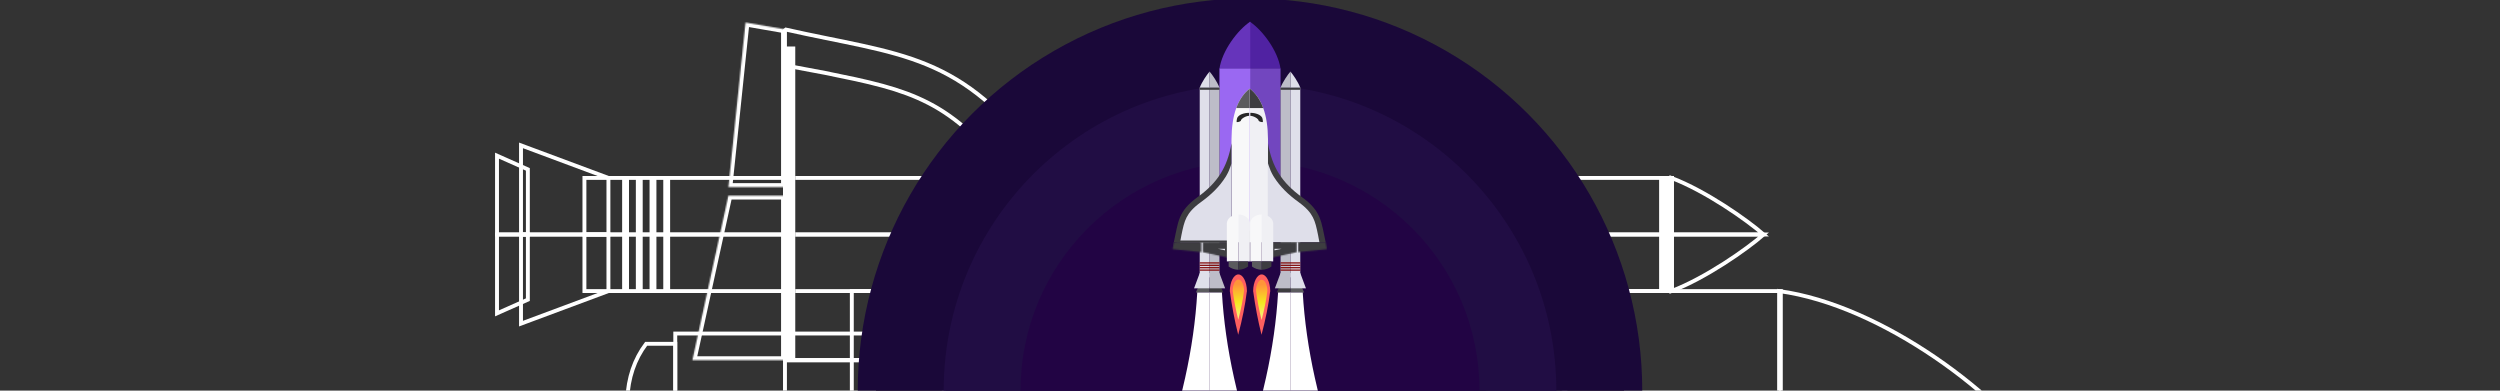 <?xml version="1.0" standalone="no"?><!-- Generator: Gravit.io --><svg xmlns="http://www.w3.org/2000/svg" xmlns:xlink="http://www.w3.org/1999/xlink" style="isolation:isolate" viewBox="0 0 1920 300" width="1920" height="300"><rect x="0" y="0" width="1920" height="300" fill="#333333" stroke="none"/><defs><clipPath id="_clipPath_J1VlFdDp18GmO1qytLPizzKWPps2dH0y"><rect width="1920" height="300"/></clipPath></defs><g clip-path="url(#_clipPath_J1VlFdDp18GmO1qytLPizzKWPps2dH0y)"><rect width="1920" height="300" style="fill:rgb(34,4,68)" fill-opacity="0"/><g><g><g><path d=" M 1574.341 356.914 C 1537.288 412.886 1445.115 481.75 1366.354 492.501 C 1366.354 435.019 1366.354 425.366 1366.354 356.914 L 1574.341 356.914 Z " fill="rgb(80,34,162)"/><rect x="943.139" y="67.97" width="135.587" height="713.476" transform="matrix(0,1,-1,0,1435.64,-586.225)" fill="rgb(114,70,191)"/><g/><g><g><path d=" M 1354.507 535.941 C 1341.474 547.288 1310.068 569.338 1283.672 579.382 C 1283.672 560.965 1283.672 557.872 1283.672 535.941 L 1354.507 535.941 Z " fill="rgb(223,223,234)"/><rect x="844.76" y="140.021" width="43.44" height="835.281" transform="matrix(0,1,-1,0,1424.142,-308.819)" fill="rgb(223,223,234)"/><path d=" M 1354.507 535.941 C 1341.474 524.595 1310.068 502.544 1283.672 492.501 C 1283.672 510.917 1283.672 514.01 1283.672 535.941 L 1354.507 535.941 Z " fill="rgb(189,189,200)"/><rect x="844.76" y="96.581" width="43.44" height="835.281" transform="matrix(0,1,-1,0,1380.701,-352.259)" fill="rgb(189,189,200)"/></g><g><path d=" M 405.399 585.964 L 381.705 596.495 L 381.705 535.941 L 405.399 535.941 L 405.399 585.964 Z " fill="rgb(91,91,94)"/><path d=" M 467.269 579.382 L 400.134 604.393 L 400.134 535.941 L 467.269 535.941 L 467.269 579.382 Z " fill="rgb(223,223,234)"/></g><g><path d=" M 405.399 485.919 L 381.705 475.388 L 381.705 535.941 L 405.399 535.941 L 405.399 485.919 Z " fill="rgb(61,61,64)"/><path d=" M 467.269 492.501 L 400.134 467.49 L 400.134 535.941 L 467.269 535.941 L 467.269 492.501 Z " fill="rgb(189,189,200)"/></g><rect x="468.585" y="533.309" width="86.881" height="5.266" transform="matrix(0,1,-1,0,1047.967,23.916)" fill="rgb(128,2,2)"/><rect x="458.054" y="533.309" width="86.881" height="5.266" transform="matrix(0,1,-1,0,1037.436,34.447)" fill="rgb(128,2,2)"/><rect x="447.523" y="533.309" width="86.881" height="5.266" transform="matrix(0,1,-1,0,1026.905,44.978)" fill="rgb(128,2,2)"/><rect x="436.992" y="533.309" width="86.881" height="5.266" transform="matrix(0,1,-1,0,1016.374,55.509)" fill="rgb(128,2,2)"/><rect x="1235.374" y="531.334" width="86.881" height="9.215" transform="matrix(0,1,-1,0,1814.756,-742.874)" fill="rgb(61,61,64)"/></g><g><path d=" M 381.705 536.203 L 381.705 481.642 C 136.106 467.285 -119.429 410.468 -384.841 311.137 L -384.841 536.203 L 381.705 536.203 Z " fill="rgb(255,255,255)"/><path d=" M 381.705 535.68 L 381.705 590.241 C 136.106 604.597 -119.429 661.415 -384.841 760.745 L -384.841 535.68 L 381.705 535.68 Z " fill="rgb(255,255,255)"/></g></g><g><path d=" M 1574.341 359.127 C 1537.288 303.155 1445.115 234.291 1366.354 223.541 C 1366.354 281.022 1366.354 290.676 1366.354 359.127 L 1574.341 359.127 Z " fill="none" vector-effect="non-scaling-stroke" stroke-width="3" stroke="rgb(255,255,255)" stroke-linejoin="miter" stroke-linecap="square" stroke-miterlimit="3"/><rect x="943.139" y="-65.404" width="135.587" height="713.476" transform="matrix(0,1,-1,0,1302.266,-719.598)" fill="none" vector-effect="non-scaling-stroke" stroke-width="3" stroke="rgb(255,255,255)" stroke-linejoin="miter" stroke-linecap="square" stroke-miterlimit="2"/><g/><g><g><path d=" M 1354.507 180.1 C 1341.474 168.753 1310.068 146.703 1283.672 136.66 C 1283.672 155.076 1283.672 158.169 1283.672 180.1 L 1354.507 180.1 Z " fill="none" vector-effect="non-scaling-stroke" stroke-width="3" stroke="rgb(255,255,255)" stroke-linejoin="miter" stroke-linecap="square" stroke-miterlimit="3"/><rect x="844.76" y="-259.261" width="43.44" height="835.281" transform="matrix(0,1,-1,0,1024.86,-708.1)" fill="none" vector-effect="non-scaling-stroke" stroke-width="3" stroke="rgb(255,255,255)" stroke-linejoin="miter" stroke-linecap="square" stroke-miterlimit="2"/><path d=" M 1354.507 180.1 C 1341.474 191.447 1310.068 213.497 1283.672 223.541 C 1283.672 205.124 1283.672 202.031 1283.672 180.1 L 1354.507 180.1 Z " fill="none" vector-effect="non-scaling-stroke" stroke-width="3" stroke="rgb(255,255,255)" stroke-linejoin="miter" stroke-linecap="square" stroke-miterlimit="3"/><rect x="844.76" y="-215.82" width="43.44" height="835.281" transform="matrix(0,1,-1,0,1068.301,-664.66)" fill="none" vector-effect="non-scaling-stroke" stroke-width="3" stroke="rgb(255,255,255)" stroke-linejoin="miter" stroke-linecap="square" stroke-miterlimit="2"/></g><g><path d=" M 405.399 130.078 L 381.705 119.547 L 381.705 180.1 L 405.399 180.1 L 405.399 130.078 Z " fill="none" vector-effect="non-scaling-stroke" stroke-width="3" stroke="rgb(255,255,255)" stroke-linejoin="miter" stroke-linecap="square" stroke-miterlimit="3"/><path d=" M 467.269 136.66 L 400.134 111.649 L 400.134 180.1 L 467.269 180.1 L 467.269 136.66 Z " fill="none" vector-effect="non-scaling-stroke" stroke-width="3" stroke="rgb(255,255,255)" stroke-linejoin="miter" stroke-linecap="square" stroke-miterlimit="3"/></g><g><path d=" M 405.399 230.122 L 381.705 240.653 L 381.705 180.1 L 405.399 180.1 L 405.399 230.122 Z " fill="none" vector-effect="non-scaling-stroke" stroke-width="3" stroke="rgb(255,255,255)" stroke-linejoin="miter" stroke-linecap="square" stroke-miterlimit="3"/><path d=" M 467.269 223.541 L 400.134 248.552 L 400.134 180.1 L 467.269 180.1 L 467.269 223.541 Z " fill="none" vector-effect="non-scaling-stroke" stroke-width="3" stroke="rgb(255,255,255)" stroke-linejoin="miter" stroke-linecap="square" stroke-miterlimit="3"/></g><rect x="468.585" y="177.467" width="86.881" height="5.266" transform="matrix(0,1,-1,0,692.126,-331.926)" fill="rgb(255,255,255)"/><rect x="458.054" y="177.467" width="86.881" height="5.266" transform="matrix(0,1,-1,0,681.595,-321.395)" fill="rgb(255,255,255)"/><rect x="447.523" y="177.467" width="86.881" height="5.266" transform="matrix(0,1,-1,0,671.064,-310.864)" fill="rgb(255,255,255)"/><rect x="436.992" y="177.467" width="86.881" height="5.266" transform="matrix(0,1,-1,0,660.533,-300.333)" fill="rgb(255,255,255)"/><rect x="1235.374" y="175.493" width="86.881" height="9.215" transform="matrix(0,1,-1,0,1458.915,-1098.715)" fill="rgb(255,255,255)"/></g></g></g><g><path d=" M 1279.473 356.914 C 1238.465 409.75 1164.296 436.503 1057.006 437.213 L 602.856 437.213 L 602.856 356.914 L 1279.473 356.914 Z " fill="rgb(240,240,244)"/><path d=" M 602.856 691.274 L 602.856 437.213 L 1038.576 437.213 C 931.971 455.838 864.841 499.214 801.642 586.688 C 738.442 674.161 691.817 671.097 602.856 691.274 Z " fill="rgb(61,61,64)"/><path d=" M 917.47 449.061 C 932.583 442.419 950.28 437.272 950.379 437.213 L 602.856 437.213 L 602.856 663.63 C 604.33 663.327 632.145 658.154 633.619 657.851 C 641.478 656.284 649.337 654.652 657.169 652.954 C 664.133 651.453 671.057 649.768 677.929 647.912 C 684.129 646.24 690.263 644.292 696.292 642.068 C 701.979 639.961 707.534 637.526 712.931 634.762 C 718.434 631.931 723.739 628.72 728.807 625.165 C 734.454 621.19 739.838 616.846 744.906 612.173 C 750.909 606.644 756.582 600.773 761.927 594.586 C 768.377 587.109 774.498 579.355 780.264 571.326 C 788.254 560.229 796.653 549.434 805.446 538.969 C 813.792 529.044 822.585 519.487 831.8 510.351 C 840.685 501.544 850.019 493.199 859.773 485.353 C 869.356 477.652 879.347 470.491 889.734 463.896 C 889.826 463.837 902.356 455.702 917.47 449.061 Z " fill="rgb(223,223,234)"/><path d=" M 1193.909 356.914 L 1279.473 356.914 C 1259.131 383.124 1230.629 402.915 1193.909 416.243 L 1193.909 356.914 L 1193.909 356.914 Z " fill="rgb(61,61,64)"/><path d=" M 1172.847 359.547 C 1172.725 382.207 1165.239 404.951 1150.468 412.155 C 1143.689 414.191 1137.533 415.055 1132.039 414.787 C 1131.953 406.438 1133.695 401.206 1137.304 396.405 C 1147.478 396.149 1159.683 372.515 1159.683 359.547 L 1172.847 359.547 Z " fill="rgb(38,38,38)"/><mask id="_mask_EbyAsMh51fJdSBmXK23K4uCPYM9ylgJC"><path d=" M 602.856 691.274 L 572.579 696.539 L 559.415 570.167 L 602.856 570.167 L 602.856 691.274 Z " fill="white" stroke="none"/></mask><path d=" M 602.856 691.274 L 572.579 696.539 L 559.415 570.167 L 602.856 570.167 L 602.856 691.274 Z " fill="rgb(223,223,234)" mask="url(#_mask_EbyAsMh51fJdSBmXK23K4uCPYM9ylgJC)" vector-effect="non-scaling-stroke" stroke-width="10" stroke="rgb(61,61,64)" stroke-linejoin="miter" stroke-linecap="square" stroke-miterlimit="3"/><mask id="_mask_1QGNxd6ro3FAoXR9Kqea43nSuHXJKaQr"><path d=" M 602.856 563.585 L 559.415 563.585 L 531.771 437.213 L 602.856 437.213 L 602.856 563.585 Z " fill="white" stroke="none"/></mask><path d=" M 602.856 563.585 L 559.415 563.585 L 531.771 437.213 L 602.856 437.213 L 602.856 563.585 Z " fill="rgb(223,223,234)" mask="url(#_mask_1QGNxd6ro3FAoXR9Kqea43nSuHXJKaQr)" vector-effect="non-scaling-stroke" stroke-width="10" stroke="rgb(61,61,64)" stroke-linejoin="miter" stroke-linecap="square" stroke-miterlimit="3"/><rect x="486.356" y="152.218" width="240.897" height="7.898" transform="matrix(0,1,-1,0,762.972,-450.638)" fill="rgb(61,61,64)"/><g><path d=" M 644.98 409.505 L 644.98 409.505 L 685.129 409.505 L 687.809 409.505 L 725.279 409.505 C 725.279 436.34 708.721 458.332 687.809 460.075 L 687.809 460.186 L 685.129 460.186 L 518.608 460.186 L 518.608 409.505 L 644.98 409.505 Z " fill="rgb(240,240,244)"/><path d=" M 644.98 409.505 L 644.98 409.505 L 685.129 409.505 L 687.809 409.505 L 725.279 409.505 C 725.279 382.671 708.721 360.679 687.809 358.936 L 687.809 358.825 L 685.129 358.825 L 518.608 358.825 L 518.608 409.505 L 644.98 409.505 Z " fill="rgb(248,248,249)"/><path d=" M 496.229 366.723 L 518.608 366.723 L 518.608 409.505 L 496.229 409.505 L 481.749 409.505 C 482.427 392.9 487.24 378.652 496.229 366.723 Z " fill="rgb(91,91,94)"/><path d=" M 496.229 452.288 L 518.608 452.288 L 518.608 409.505 L 496.229 409.505 L 481.749 409.505 C 482.427 426.111 487.24 440.358 496.229 452.288 Z " fill="rgb(61,61,64)"/></g></g><g><path d=" M 1279.473 356.914 C 1238.465 304.078 1164.296 277.325 1057.006 276.615 L 602.856 276.615 L 602.856 356.914 L 1279.473 356.914 Z " fill="none" vector-effect="non-scaling-stroke" stroke-width="3" stroke="rgb(255,255,255)" stroke-linejoin="miter" stroke-linecap="square" stroke-miterlimit="3"/><path d=" M 1193.909 356.914 L 1279.473 356.914 C 1259.131 330.705 1230.629 310.913 1193.909 297.585 L 1193.909 356.914 L 1193.909 356.914 Z " fill="rgb(91,91,94)"/><path d=" M 602.856 22.555 L 602.856 276.615 L 1038.576 276.615 C 931.971 257.99 864.841 214.614 801.642 127.141 C 738.442 39.668 691.817 42.731 602.856 22.555 Z " fill="none" vector-effect="non-scaling-stroke" stroke-width="3" stroke="rgb(255,255,255)" stroke-linejoin="bevel" stroke-linecap="butt" stroke-miterlimit="3"/><path d=" M 917.47 264.768 C 932.583 271.409 950.28 276.556 950.379 276.615 L 602.856 276.615 L 602.856 50.199 C 604.33 50.501 632.145 55.675 633.619 55.977 C 641.478 57.544 649.337 59.176 657.169 60.874 C 664.133 62.375 671.057 64.06 677.929 65.916 C 684.129 67.588 690.263 69.536 696.292 71.761 C 701.979 73.867 707.534 76.302 712.931 79.067 C 718.434 81.897 723.739 85.109 728.807 88.663 C 734.454 92.638 739.838 96.983 744.906 101.656 C 750.909 107.184 756.582 113.055 761.927 119.242 C 768.377 126.719 774.498 134.473 780.264 142.503 C 788.254 153.6 796.653 164.394 805.446 174.859 C 813.792 184.785 822.585 194.342 831.8 203.477 C 840.685 212.284 850.019 220.63 859.773 228.475 C 869.356 236.176 879.347 243.337 889.734 249.932 C 889.826 249.992 902.356 258.127 917.47 264.768 Z " fill="none" vector-effect="non-scaling-stroke" stroke-width="3" stroke="rgb(255,255,255)" stroke-linejoin="bevel" stroke-linecap="butt" stroke-miterlimit="3"/><path d=" M 1172.847 354.281 C 1172.725 331.621 1165.239 308.878 1150.468 301.674 C 1143.689 299.638 1137.533 298.773 1132.039 299.041 C 1131.953 307.391 1133.695 312.622 1137.304 317.423 C 1147.478 317.679 1159.683 341.313 1159.683 354.281 L 1172.847 354.281 Z " fill="rgb(38,38,38)"/><mask id="_mask_j23rU7uAImLhbtZ4MrW950k8VHs5PlYC"><path d=" M 602.856 22.555 L 572.579 17.289 L 559.415 143.661 L 602.856 143.661 L 602.856 22.555 Z " fill="white" stroke="none"/></mask><path d=" M 602.856 22.555 L 572.579 17.289 L 559.415 143.661 L 602.856 143.661 L 602.856 22.555 Z " fill="none" mask="url(#_mask_j23rU7uAImLhbtZ4MrW950k8VHs5PlYC)" vector-effect="non-scaling-stroke" stroke-width="6" stroke="rgb(255,255,255)" stroke-linejoin="bevel" stroke-linecap="butt" stroke-miterlimit="3"/><mask id="_mask_rl5ufMvXPxehAWaJwVCBBAqjcXnAvY4X"><path d=" M 602.856 150.243 L 559.415 150.243 L 531.771 276.615 L 602.856 276.615 L 602.856 150.243 Z " fill="white" stroke="none"/></mask><path d=" M 602.856 150.243 L 559.415 150.243 L 531.771 276.615 L 602.856 276.615 L 602.856 150.243 Z " fill="none" mask="url(#_mask_rl5ufMvXPxehAWaJwVCBBAqjcXnAvY4X)" vector-effect="non-scaling-stroke" stroke-width="6" stroke="rgb(255,255,255)" stroke-linejoin="bevel" stroke-linecap="butt" stroke-miterlimit="3"/><rect x="486.356" y="152.218" width="240.897" height="7.898" transform="matrix(0,1,-1,0,762.972,-450.638)" fill="rgb(255,255,255)"/><g><path d=" M 644.98 306.828 L 644.98 306.828 L 685.129 306.828 L 687.809 306.828 L 725.279 306.828 C 725.279 333.663 708.721 355.654 687.809 357.397 L 687.809 357.509 L 685.129 357.509 L 518.608 357.509 L 518.608 306.828 L 644.98 306.828 Z " fill="none" vector-effect="non-scaling-stroke" stroke-width="5" stroke="rgb(255,255,255)" stroke-linejoin="miter" stroke-linecap="square" stroke-miterlimit="3"/><path d=" M 644.98 306.828 L 644.98 306.828 L 685.129 306.828 L 687.809 306.828 L 725.279 306.828 C 725.279 279.993 708.721 258.002 687.809 256.259 L 687.809 256.148 L 685.129 256.148 L 518.608 256.148 L 518.608 306.828 L 644.98 306.828 Z " fill="none" vector-effect="non-scaling-stroke" stroke-width="3" stroke="rgb(255,255,255)" stroke-linejoin="miter" stroke-linecap="square" stroke-miterlimit="3"/><path d=" M 496.229 264.046 L 518.608 264.046 L 518.608 306.828 L 496.229 306.828 L 481.749 306.828 C 482.427 290.223 487.24 275.975 496.229 264.046 Z " fill="none" vector-effect="non-scaling-stroke" stroke-width="3" stroke="rgb(255,255,255)" stroke-linejoin="miter" stroke-linecap="square" stroke-miterlimit="3"/><path d=" M 496.229 349.61 L 518.608 349.61 L 518.608 306.828 L 496.229 306.828 L 481.749 306.828 C 482.427 323.433 487.24 337.681 496.229 349.61 Z " fill="none" vector-effect="non-scaling-stroke" stroke-width="5" stroke="rgb(255,255,255)" stroke-linejoin="miter" stroke-linecap="square" stroke-miterlimit="3"/></g></g></g><g><circle vector-effect="non-scaling-stroke" cx="960" cy="300" r="287.252" fill="rgb(18,4,40)"/><circle vector-effect="non-scaling-stroke" cx="960" cy="300" r="301.252" fill="rgb(26,8,57)"/><circle vector-effect="non-scaling-stroke" cx="960" cy="300" r="235.252" fill="rgb(33,13,68)"/><circle vector-effect="non-scaling-stroke" cx="960" cy="300" r="176.252" fill="rgb(34,4,68)"/><g><g><g><path d=" M 959.807 16.616 C 969.571 23.08 981.584 39.158 983.459 52.898 C 973.432 52.898 971.748 52.898 959.807 52.898 L 959.807 16.616 Z " fill="rgb(80,34,162)"/><rect x="959.807" y="52.668" width="23.652" height="124.46" transform="matrix(1,0,0,1,0,0)" fill="rgb(114,70,191)"/><g/><g><g><path d=" M 991.037 54.964 C 993.016 57.238 996.862 62.716 998.614 67.321 C 995.402 67.321 994.862 67.321 991.037 67.321 L 991.037 54.964 Z " fill="rgb(223,223,234)"/><rect x="991.037" y="67.242" width="7.578" height="145.707" transform="matrix(1,0,0,1,0,0)" fill="rgb(223,223,234)"/><path d=" M 991.037 54.964 C 989.057 57.238 985.211 62.716 983.459 67.321 C 986.671 67.321 987.211 67.321 991.037 67.321 L 991.037 54.964 Z " fill="rgb(189,189,200)"/><rect x="983.459" y="67.242" width="7.578" height="145.707" transform="matrix(1,0,0,1,0,0)" fill="rgb(189,189,200)"/></g><g><path d=" M 999.763 220.527 L 1001.6 224.661 L 991.037 224.661 L 991.037 220.527 L 999.763 220.527 Z " fill="rgb(91,91,94)"/><path d=" M 998.614 209.735 L 1002.977 221.446 L 991.037 221.446 L 991.037 209.735 L 998.614 209.735 Z " fill="rgb(223,223,234)"/></g><g><path d=" M 982.311 220.527 L 980.474 224.661 L 991.037 224.661 L 991.037 220.527 L 982.311 220.527 Z " fill="rgb(61,61,64)"/><path d=" M 983.459 209.735 L 979.096 221.446 L 991.037 221.446 L 991.037 209.735 L 983.459 209.735 Z " fill="rgb(189,189,200)"/></g><rect x="983.459" y="201.468" width="15.156" height="0.919" transform="matrix(1,0,0,1,0,0)" fill="rgb(128,2,2)"/><rect x="983.459" y="203.305" width="15.156" height="0.919" transform="matrix(1,0,0,1,0,0)" fill="rgb(128,2,2)"/><rect x="983.459" y="205.142" width="15.156" height="0.919" transform="matrix(1,0,0,1,0,0)" fill="rgb(128,2,2)"/><rect x="983.459" y="206.979" width="15.156" height="0.919" transform="matrix(1,0,0,1,0,0)" fill="rgb(128,2,2)"/><rect x="983.459" y="67.364" width="15.156" height="1.607" transform="matrix(1,0,0,1,0,0)" fill="rgb(61,61,64)"/></g><g><path d=" M 991.082 224.661 L 981.565 224.661 C 979.06 267.503 969.149 312.079 951.822 358.378 L 991.082 358.378 L 991.082 224.661 Z " fill="rgb(255,255,255)"/><path d=" M 990.991 224.661 L 1000.509 224.661 C 1003.013 267.503 1012.924 312.079 1030.252 358.378 L 990.991 358.378 L 990.991 224.661 Z " fill="rgb(255,255,255)"/></g></g><g><path d=" M 960.193 16.616 C 950.429 23.08 938.416 39.158 936.541 52.898 C 946.568 52.898 948.252 52.898 960.193 52.898 L 960.193 16.616 Z " fill="rgb(102,52,187)"/><rect x="936.541" y="52.668" width="23.652" height="124.46" transform="matrix(1,0,0,1,0,0)" fill="rgb(154,104,242)"/><g/><g><g><path d=" M 928.963 54.964 C 926.984 57.238 923.138 62.716 921.386 67.321 C 924.598 67.321 925.138 67.321 928.963 67.321 L 928.963 54.964 Z " fill="rgb(223,223,234)"/><rect x="921.386" y="67.242" width="7.578" height="145.707" transform="matrix(1,0,0,1,0,0)" fill="rgb(223,223,234)"/><path d=" M 928.963 54.964 C 930.943 57.238 934.789 62.716 936.541 67.321 C 933.329 67.321 932.789 67.321 928.963 67.321 L 928.963 54.964 Z " fill="rgb(189,189,200)"/><rect x="928.963" y="67.242" width="7.578" height="145.707" transform="matrix(1,0,0,1,0,0)" fill="rgb(189,189,200)"/></g><g><path d=" M 920.237 220.527 L 918.4 224.661 L 928.963 224.661 L 928.963 220.527 L 920.237 220.527 Z " fill="rgb(91,91,94)"/><path d=" M 921.386 209.735 L 917.023 221.446 L 928.963 221.446 L 928.963 209.735 L 921.386 209.735 Z " fill="rgb(223,223,234)"/></g><g><path d=" M 937.689 220.527 L 939.526 224.661 L 928.963 224.661 L 928.963 220.527 L 937.689 220.527 Z " fill="rgb(61,61,64)"/><path d=" M 936.541 209.735 L 940.904 221.446 L 928.963 221.446 L 928.963 209.735 L 936.541 209.735 Z " fill="rgb(189,189,200)"/></g><rect x="921.386" y="201.468" width="15.156" height="0.919" transform="matrix(1,0,0,1,0,0)" fill="rgb(128,2,2)"/><rect x="921.386" y="203.305" width="15.156" height="0.919" transform="matrix(1,0,0,1,0,0)" fill="rgb(128,2,2)"/><rect x="921.386" y="205.142" width="15.156" height="0.919" transform="matrix(1,0,0,1,0,0)" fill="rgb(128,2,2)"/><rect x="921.386" y="206.979" width="15.156" height="0.919" transform="matrix(1,0,0,1,0,0)" fill="rgb(128,2,2)"/><rect x="921.386" y="67.364" width="15.156" height="1.607" transform="matrix(1,0,0,1,0,0)" fill="rgb(61,61,64)"/></g><g><path d=" M 929.009 224.661 L 919.491 224.661 C 916.987 267.503 907.076 312.079 889.748 358.378 L 929.009 358.378 L 929.009 224.661 Z " fill="rgb(255,255,255)"/><path d=" M 928.918 224.661 L 938.435 224.661 C 940.94 267.503 950.851 312.079 968.178 358.378 L 928.918 358.378 L 928.918 224.661 Z " fill="rgb(255,255,255)"/></g></g></g><g><path d=" M 959.807 68.053 C 969.024 75.207 973.691 88.145 973.814 106.861 L 973.814 186.083 L 959.807 186.083 L 959.807 68.053 Z " fill="rgb(240,240,244)"/><path d=" M 1018.133 186.083 L 973.814 186.083 L 973.814 110.075 C 977.063 128.672 984.63 140.382 999.889 151.407 C 1015.148 162.431 1014.613 170.564 1018.133 186.083 Z " fill="rgb(61,61,64)"/><path d=" M 975.881 131.201 C 974.723 128.565 973.825 125.478 973.814 125.461 L 973.814 186.083 L 1013.311 186.083 C 1013.258 185.826 1012.356 180.974 1012.303 180.716 C 1012.029 179.346 1011.745 177.975 1011.448 176.608 C 1011.187 175.394 1010.893 174.186 1010.569 172.987 C 1010.277 171.906 1009.938 170.836 1009.549 169.784 C 1009.182 168.792 1008.757 167.823 1008.275 166.881 C 1007.781 165.921 1007.221 164.996 1006.601 164.112 C 1005.908 163.127 1005.15 162.188 1004.335 161.304 C 1003.37 160.256 1002.346 159.267 1001.267 158.334 C 999.962 157.209 998.61 156.141 997.209 155.136 C 995.273 153.742 993.39 152.277 991.565 150.743 C 989.833 149.287 988.166 147.753 986.573 146.146 C 985.036 144.596 983.581 142.968 982.212 141.266 C 980.869 139.594 979.619 137.851 978.469 136.04 C 978.459 136.024 977.04 133.838 975.881 131.201 Z " fill="rgb(223,223,234)"/><path d=" M 959.807 82.979 L 959.807 68.053 C 964.379 71.602 967.831 76.574 970.156 82.979 L 959.807 82.979 L 959.807 82.979 Z " fill="rgb(61,61,64)"/><path d=" M 960.266 86.653 C 964.219 86.674 968.187 87.98 969.443 90.557 C 969.798 91.739 969.949 92.813 969.902 93.772 C 968.446 93.787 967.533 93.483 966.696 92.853 C 966.651 91.078 962.528 88.949 960.266 88.949 L 960.266 86.653 Z " fill="rgb(38,38,38)"/><mask id="_mask_SQobROnOCZvNqecKymO8M86RXmSRLlvo"><path d=" M 1018.133 186.083 L 1019.052 191.364 L 997.007 193.661 L 997.007 186.083 L 1018.133 186.083 Z " fill="white" stroke="none"/></mask><path d=" M 1018.133 186.083 L 1019.052 191.364 L 997.007 193.661 L 997.007 186.083 L 1018.133 186.083 Z " fill="rgb(223,223,234)" mask="url(#_mask_SQobROnOCZvNqecKymO8M86RXmSRLlvo)" vector-effect="non-scaling-stroke" stroke-width="10" stroke="rgb(61,61,64)" stroke-linejoin="miter" stroke-linecap="square" stroke-miterlimit="3"/><mask id="_mask_z0uyWtX08cb1PLo3VH6YXZnpa7fKc9xn"><path d=" M 995.859 186.083 L 995.859 193.661 L 973.814 198.483 L 973.814 186.083 L 995.859 186.083 Z " fill="white" stroke="none"/></mask><path d=" M 995.859 186.083 L 995.859 193.661 L 973.814 198.483 L 973.814 186.083 L 995.859 186.083 Z " fill="rgb(223,223,234)" mask="url(#_mask_z0uyWtX08cb1PLo3VH6YXZnpa7fKc9xn)" vector-effect="non-scaling-stroke" stroke-width="10" stroke="rgb(61,61,64)" stroke-linejoin="miter" stroke-linecap="square" stroke-miterlimit="3"/><rect x="903.777" y="184.705" width="42.022" height="1.378" transform="matrix(1,0,0,1,0,0)" fill="rgb(61,61,64)"/><g><path d=" M 962.421 223.386 C 962.418 223.554 962.416 223.721 962.416 223.89 L 962.487 223.89 C 963.962 234.992 966.079 246.065 968.847 257.115 C 972.005 245.28 974.214 234.202 975.481 223.89 L 975.546 223.89 C 975.546 223.722 975.544 223.555 975.541 223.389 C 975.543 223.377 975.544 223.366 975.546 223.354 L 975.54 223.354 C 975.399 216.356 972.514 210.761 968.981 210.761 C 965.448 210.761 962.563 216.356 962.422 223.354 L 962.416 223.354 C 962.418 223.365 962.419 223.375 962.421 223.386 Z " fill="rgb(255,95,95)"/><linearGradient id="_lgradient_0" x1="0.497" y1="0.116" x2="0.51" y2="1.179" gradientTransform="matrix(8.753,0,0,30.904,964.604,214.85)" gradientUnits="userSpaceOnUse"><stop offset="0%" stop-opacity="1" style="stop-color:rgb(255,149,57)"/><stop offset="10%" stop-opacity="1" style="stop-color:rgb(255,167,52)"/><stop offset="42.174%" stop-opacity="1" style="stop-color:rgb(244,230,31)"/><stop offset="100%" stop-opacity="1" style="stop-color:rgb(251,246,182)"/></linearGradient><path d=" M 964.607 223.267 C 964.606 223.379 964.604 223.491 964.604 223.603 L 964.652 223.603 C 965.635 231.005 967.046 238.387 968.892 245.754 C 970.997 237.864 972.47 230.478 973.314 223.603 L 973.358 223.603 C 973.358 223.491 973.357 223.38 973.355 223.269 C 973.356 223.261 973.357 223.254 973.358 223.246 L 973.354 223.246 C 973.26 218.58 971.337 214.85 968.981 214.85 C 966.625 214.85 964.702 218.58 964.608 223.246 L 964.604 223.246 C 964.605 223.253 964.606 223.26 964.607 223.267 Z " fill="url(#_lgradient_0)"/></g><g><path d=" M 968.981 178.735 L 968.981 178.735 L 968.981 171.731 L 968.981 171.264 L 968.981 164.727 C 973.662 164.727 977.498 167.616 977.802 171.264 L 977.822 171.264 L 977.822 171.731 L 977.822 200.779 L 968.981 200.779 L 968.981 178.735 Z " fill="rgb(240,240,244)"/><path d=" M 968.981 178.735 L 968.981 178.735 L 968.981 171.731 L 968.981 171.264 L 968.981 164.727 C 964.3 164.727 960.464 167.616 960.16 171.264 L 960.14 171.264 L 960.14 171.731 L 960.14 200.779 L 968.981 200.779 L 968.981 178.735 Z " fill="rgb(248,248,249)"/><path d=" M 961.518 204.683 L 961.518 200.779 L 968.981 200.779 L 968.981 204.683 L 968.981 207.209 C 966.084 207.091 963.599 206.251 961.518 204.683 Z " fill="rgb(91,91,94)"/><path d=" M 976.444 204.683 L 976.444 200.779 L 968.981 200.779 L 968.981 204.683 L 968.981 207.209 C 971.878 207.091 974.363 206.251 976.444 204.683 Z " fill="rgb(61,61,64)"/></g></g><g><path d=" M 959.807 68.053 C 950.59 75.207 945.923 88.145 945.8 106.861 L 945.8 186.083 L 959.807 186.083 L 959.807 68.053 Z " fill="rgb(248,248,249)"/><path d=" M 959.807 82.979 L 959.807 68.053 C 955.235 71.602 951.783 76.574 949.458 82.979 L 959.807 82.979 L 959.807 82.979 Z " fill="rgb(91,91,94)"/><path d=" M 901.481 186.083 L 945.8 186.083 L 945.8 110.075 C 942.551 128.672 934.984 140.382 919.725 151.407 C 904.466 162.431 905.001 170.564 901.481 186.083 Z " fill="rgb(61,61,64)"/><path d=" M 943.733 131.201 C 944.891 128.565 945.789 125.478 945.8 125.461 L 945.8 186.083 L 906.303 186.083 C 906.356 185.826 907.258 180.974 907.311 180.716 C 907.584 179.346 907.869 177.975 908.165 176.608 C 908.427 175.394 908.721 174.186 909.045 172.987 C 909.337 171.906 909.676 170.836 910.065 169.784 C 910.432 168.792 910.857 167.823 911.339 166.881 C 911.833 165.921 912.393 164.996 913.013 164.112 C 913.706 163.127 914.464 162.188 915.279 161.304 C 916.244 160.256 917.268 159.267 918.347 158.334 C 919.652 157.209 921.004 156.141 922.405 155.136 C 924.341 153.742 926.224 152.277 928.049 150.743 C 929.781 149.287 931.448 147.753 933.041 146.146 C 934.578 144.596 936.033 142.968 937.402 141.266 C 938.745 139.594 939.994 137.851 941.145 136.04 C 941.155 136.024 942.574 133.838 943.733 131.201 Z " fill="rgb(223,223,234)"/><path d=" M 959.348 86.653 C 955.395 86.674 951.427 87.98 950.171 90.557 C 949.816 91.739 949.665 92.813 949.712 93.772 C 951.168 93.787 952.081 93.483 952.918 92.853 C 952.963 91.078 957.085 88.949 959.348 88.949 L 959.348 86.653 Z " fill="rgb(38,38,38)"/><mask id="_mask_JF5eDVNdWACD54svOCY2j8lAMmDIBLnF"><path d=" M 901.481 186.083 L 900.562 191.364 L 922.607 193.661 L 922.607 186.083 L 901.481 186.083 Z " fill="white" stroke="none"/></mask><path d=" M 901.481 186.083 L 900.562 191.364 L 922.607 193.661 L 922.607 186.083 L 901.481 186.083 Z " fill="rgb(223,223,234)" mask="url(#_mask_JF5eDVNdWACD54svOCY2j8lAMmDIBLnF)" vector-effect="non-scaling-stroke" stroke-width="10" stroke="rgb(61,61,64)" stroke-linejoin="miter" stroke-linecap="square" stroke-miterlimit="3"/><mask id="_mask_hQ5484gCunnT8dETRxG1teOKMjPgKmc3"><path d=" M 923.755 186.083 L 923.755 193.661 L 945.8 198.483 L 945.8 186.083 L 923.755 186.083 Z " fill="white" stroke="none"/></mask><path d=" M 923.755 186.083 L 923.755 193.661 L 945.8 198.483 L 945.8 186.083 L 923.755 186.083 Z " fill="rgb(223,223,234)" mask="url(#_mask_hQ5484gCunnT8dETRxG1teOKMjPgKmc3)" vector-effect="non-scaling-stroke" stroke-width="10" stroke="rgb(61,61,64)" stroke-linejoin="miter" stroke-linecap="square" stroke-miterlimit="3"/><rect x="903.777" y="184.705" width="42.022" height="1.378" transform="matrix(1,0,0,1,0,0)" fill="rgb(61,61,64)"/><g><path d=" M 944.51 223.386 C 944.507 223.554 944.505 223.721 944.505 223.89 L 944.576 223.89 C 946.05 234.992 948.168 246.065 950.936 257.115 C 954.094 245.28 956.303 234.202 957.569 223.89 L 957.634 223.89 C 957.634 223.722 957.633 223.555 957.63 223.389 C 957.632 223.377 957.633 223.366 957.634 223.354 L 957.629 223.354 C 957.488 216.356 954.603 210.761 951.07 210.761 C 947.537 210.761 944.651 216.356 944.511 223.354 L 944.505 223.354 C 944.507 223.365 944.508 223.375 944.51 223.386 Z " fill="rgb(255,95,95)"/><linearGradient id="_lgradient_1" x1="0.497" y1="0.116" x2="0.51" y2="1.179" gradientTransform="matrix(8.753,0,0,30.904,946.693,214.689)" gradientUnits="userSpaceOnUse"><stop offset="0%" stop-opacity="1" style="stop-color:rgb(255,149,57)"/><stop offset="10%" stop-opacity="1" style="stop-color:rgb(255,167,52)"/><stop offset="42.174%" stop-opacity="1" style="stop-color:rgb(244,230,31)"/><stop offset="100%" stop-opacity="1" style="stop-color:rgb(251,246,182)"/></linearGradient><path d=" M 946.696 223.106 C 946.694 223.218 946.693 223.33 946.693 223.442 L 946.74 223.442 C 947.723 230.844 949.135 238.226 950.981 245.593 C 953.086 237.703 954.559 230.317 955.403 223.442 L 955.446 223.442 C 955.446 223.33 955.445 223.219 955.444 223.108 C 955.445 223.1 955.446 223.093 955.446 223.085 L 955.443 223.085 C 955.349 218.419 953.426 214.689 951.07 214.689 C 948.714 214.689 946.791 218.419 946.697 223.085 L 946.693 223.085 C 946.694 223.092 946.695 223.099 946.696 223.106 Z " fill="url(#_lgradient_1)"/></g><g><path d=" M 951.07 178.735 L 951.07 178.735 L 951.07 171.731 L 951.07 171.264 L 951.07 164.727 C 955.751 164.727 959.587 167.616 959.891 171.264 L 959.911 171.264 L 959.911 171.731 L 959.911 200.779 L 951.07 200.779 L 951.07 178.735 Z " fill="rgb(240,240,244)"/><path d=" M 951.07 178.735 L 951.07 178.735 L 951.07 171.731 L 951.07 171.264 L 951.07 164.727 C 946.389 164.727 942.553 167.616 942.249 171.264 L 942.229 171.264 L 942.229 171.731 L 942.229 200.779 L 951.07 200.779 L 951.07 178.735 Z " fill="rgb(248,248,249)"/><path d=" M 943.607 204.683 L 943.607 200.779 L 951.07 200.779 L 951.07 204.683 L 951.07 207.209 C 948.173 207.091 945.688 206.251 943.607 204.683 Z " fill="rgb(91,91,94)"/><path d=" M 958.533 204.683 L 958.533 200.779 L 951.07 200.779 L 951.07 204.683 L 951.07 207.209 C 953.967 207.091 956.452 206.251 958.533 204.683 Z " fill="rgb(61,61,64)"/></g></g></g></g></g></svg>
